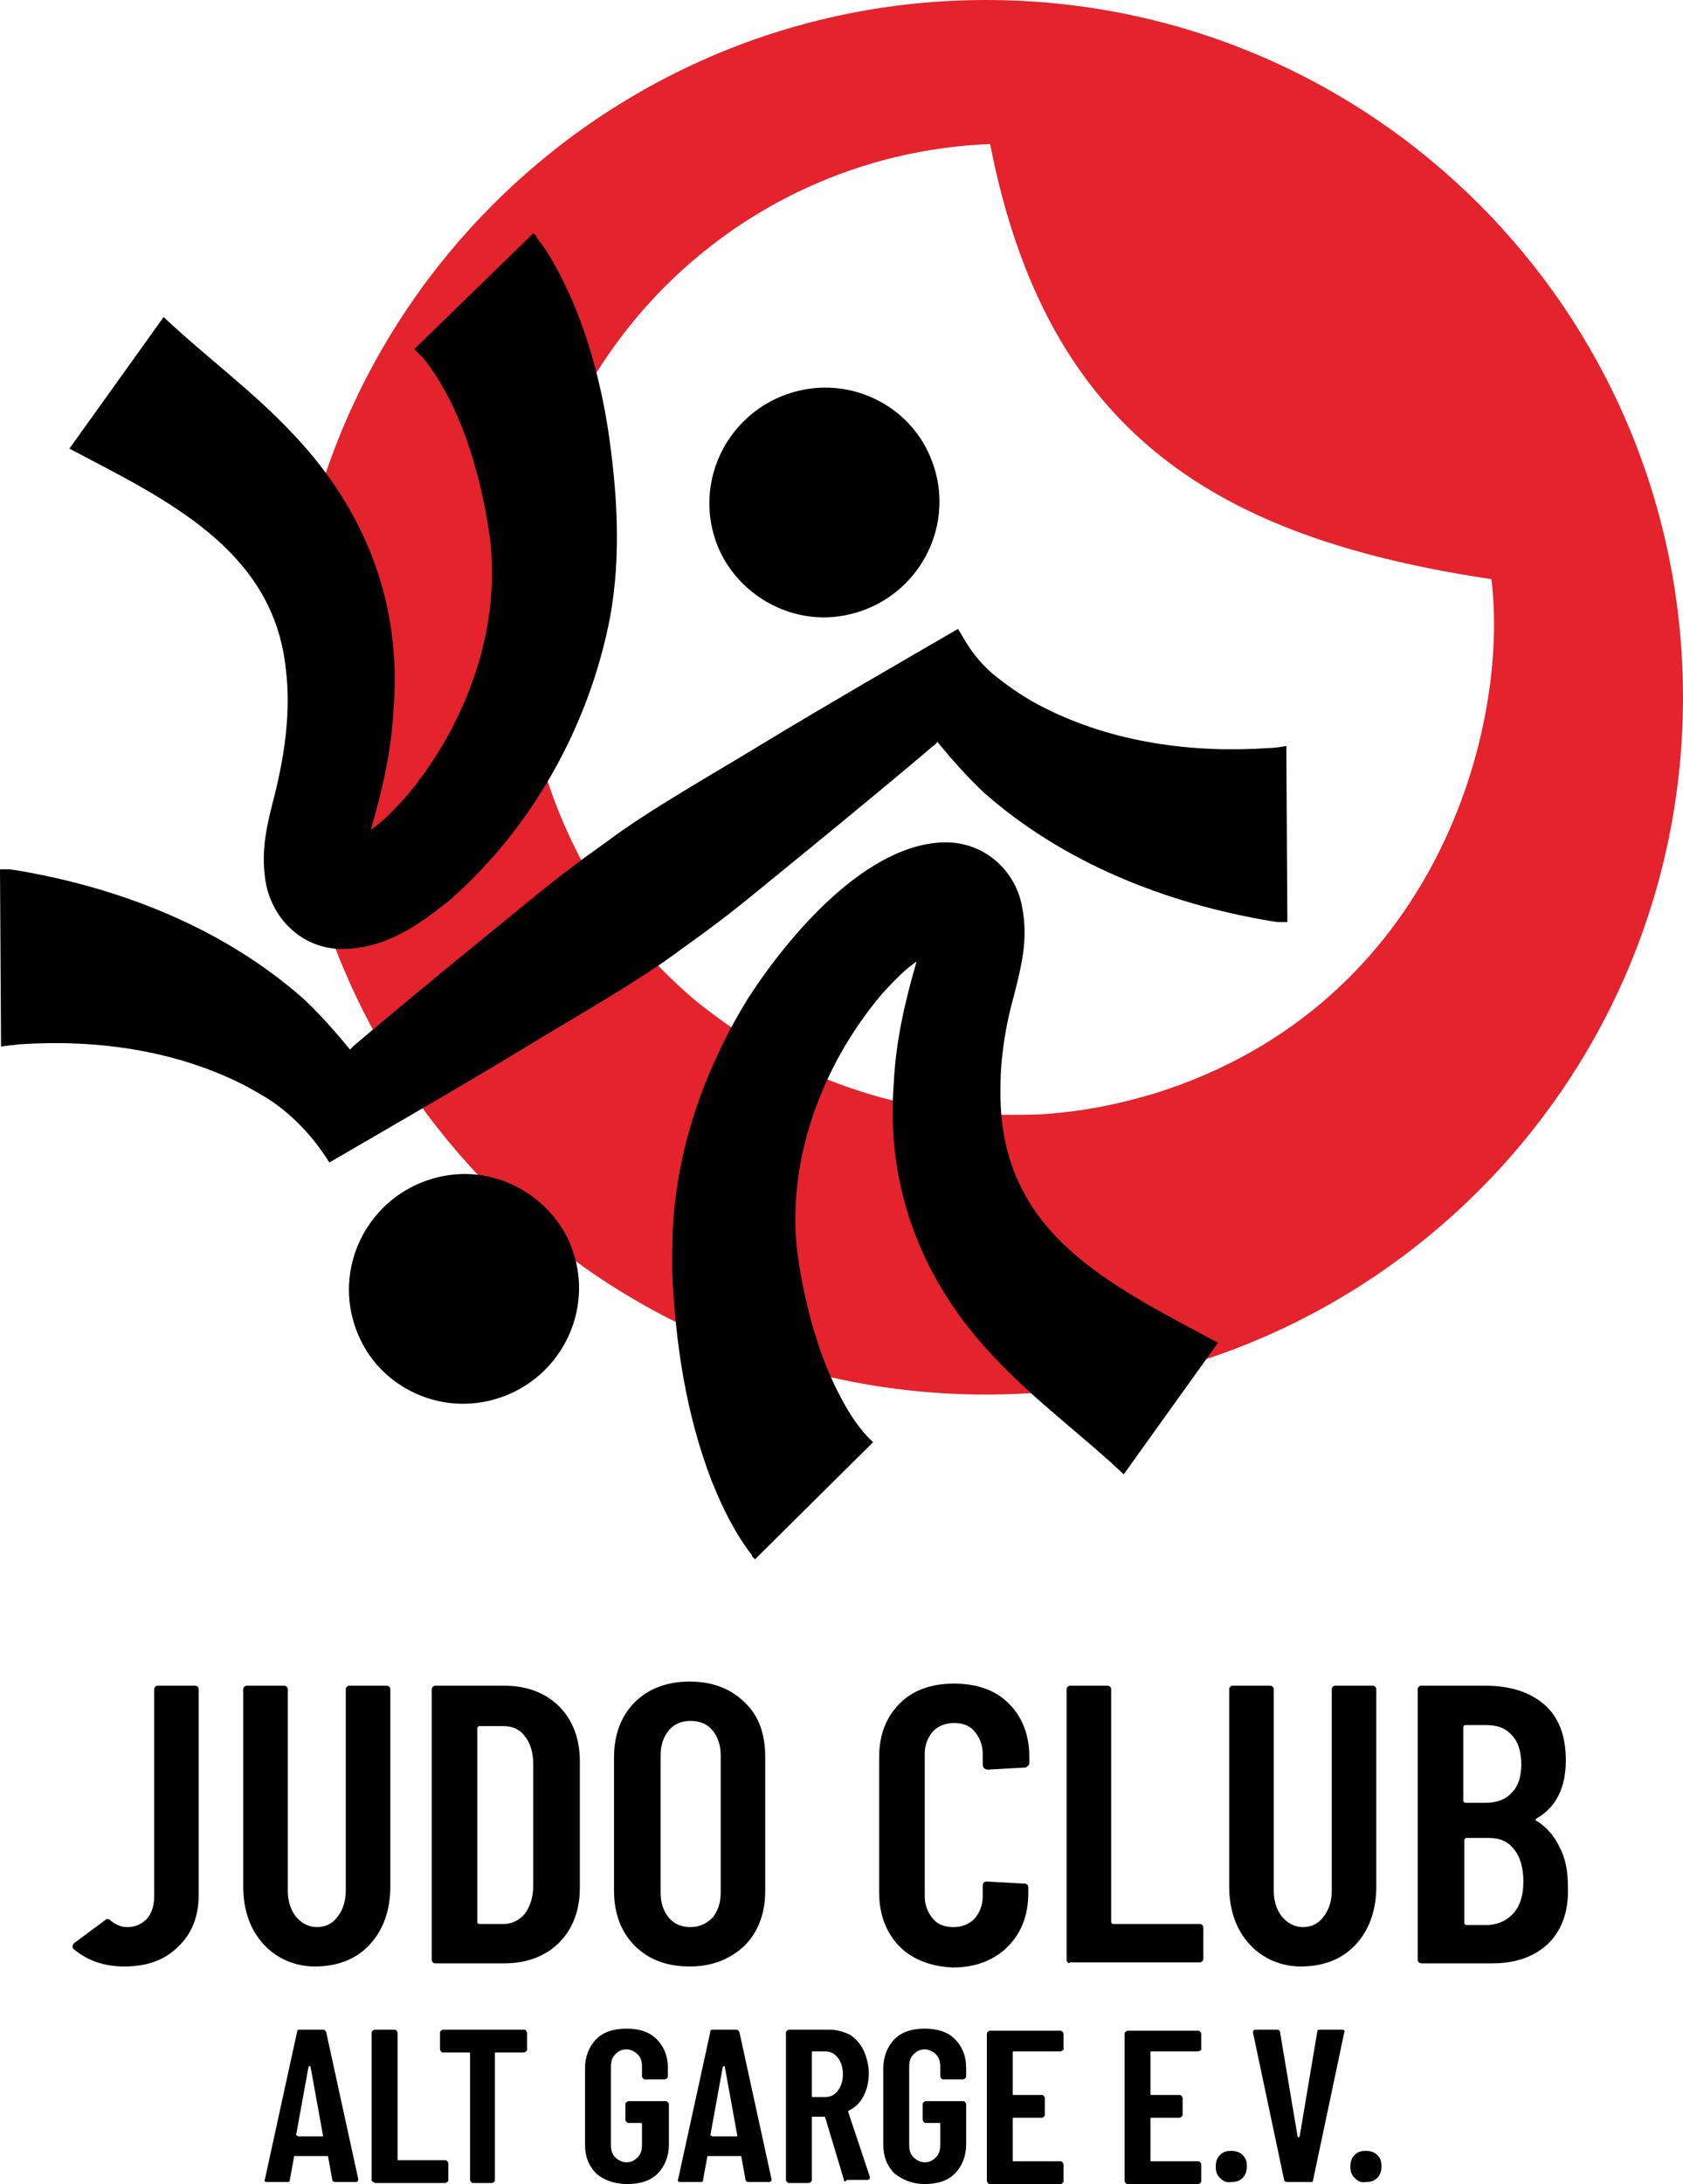 <?xml version="1.0" encoding="UTF-8" standalone="no"?>
<!-- Generator: Adobe Illustrator 28.1.0, SVG Export Plug-In . SVG Version: 6.00 Build 0)  -->

<svg
   version="1.1"
   id="Ebene_1"
   x="0px"
   y="0px"
   viewBox="0 0 162.5 210.8"
   xml:space="preserve"
   sodipodi:docname="2024_JCA_Logo_A.svg"
   inkscape:version="1.3.2 (091e20e, 2023-11-25, custom)"
   width="162.5"
   height="210.8"
   inkscape:export-filename="2024_JCA_Logo_hell.jpg"
   inkscape:export-xdpi="600"
   inkscape:export-ydpi="600"
   xmlns:inkscape="http://www.inkscape.org/namespaces/inkscape"
   xmlns:sodipodi="http://sodipodi.sourceforge.net/DTD/sodipodi-0.dtd"
   xmlns:xlink="http://www.w3.org/1999/xlink"
   xmlns="http://www.w3.org/2000/svg"
   xmlns:svg="http://www.w3.org/2000/svg"><defs
   id="defs33"><linearGradient
     id="swatch33"
     inkscape:swatch="solid"><stop
       style="stop-color:#000000;stop-opacity:1;"
       offset="0"
       id="stop33" /></linearGradient><linearGradient
     inkscape:collect="always"
     xlink:href="#swatch33"
     id="linearGradient33"
     x1="0"
     y1="86.5"
     x2="124.3"
     y2="86.5"
     gradientUnits="userSpaceOnUse" /></defs><sodipodi:namedview
   id="namedview33"
   pagecolor="#ffffff"
   bordercolor="#000000"
   borderopacity="0.25"
   inkscape:showpageshadow="2"
   inkscape:pageopacity="0.0"
   inkscape:pagecheckerboard="true"
   inkscape:deskcolor="#d1d1d1"
   showgrid="false"
   inkscape:zoom="5.6568543"
   inkscape:cx="71.064231"
   inkscape:cy="97.227182"
   inkscape:window-width="3840"
   inkscape:window-height="2036"
   inkscape:window-x="-12"
   inkscape:window-y="-12"
   inkscape:window-maximized="1"
   inkscape:current-layer="g60"
   inkscape:export-bgcolor="#00000000" />
<style
   type="text/css"
   id="style1">.st0 { fill:#E4232C; }
.st1 { fill:#1D1D1B;stroke:#FFFFFF;stroke-width:8.109;stroke-miterlimit:10; }
.st2 { 
    fill:#1D1D1D;
}
</style>

<g
   id="g60"
   inkscape:label="Logo"
   style="display:inline">
	
	
	<path
   class="st0"
   d="M 95.2,0 C 58.1,0 27.9,30.1 27.9,67.3 c 0,37.2 30.1,67.3 67.3,67.3 37.2,0 67.3,-30.1 67.3,-67.3 C 162.5,30.1 132.4,0 95.2,0 Z M 52.1,82.3 v 0 c -0.1,0.1 -0.1,0.1 0,0 -0.1,0.1 -0.1,0.1 0,0 z m 59.5,23.2 c -3,0.9 -6.1,1.6 -9.3,1.9 -1.6,0.2 -3.2,0.2 -4.8,0.2 -8.1,0 -15.8,-2.1 -22.5,-5.7 -2.7,-1.5 -5.3,-3.3 -7.7,-5.2 -1.8,-1.5 -3.4,-3.1 -5,-4.8 -2.6,-3 -4.9,-6.3 -6.7,-9.9 -3.2,-6.4 -5.1,-13.6 -5.1,-21.2 0,-25.3 20,-45.9 45.1,-46.9 5.485,28.102 22.054,38.048 48.4,42 1.76,14.078 -5.158,40.997 -32.4,49.6 z"
   id="path33"
   style="display:inline"
   inkscape:label="Sonne"
   sodipodi:nodetypes="ssssssscsccscccssccc" /><g
   id="g38"
   style="display:inline;fill:#000000;fill-opacity:1;stroke:none;stroke-opacity:1;image-rendering:auto"
   inkscape:label="Judoka">
		<path
   class="st2"
   d="m 80.9,59.5 c 7.6,-1 12,-9 8.7,-15.9 -2,-4.2 -6.6,-6.7 -11.3,-6.1 -7.6,1 -12,9 -8.7,15.9 2.1,4.2 6.7,6.7 11.3,6.1 z"
   id="path34"
   style="display:inline;fill:#000000;fill-opacity:1;stroke:none;stroke-opacity:1"
   inkscape:label="Kopf oben" />
		
		<path
   class="st2"
   d="m 96.6,104.9 c 0,-2.8 0.5,-6 1.3,-8.8 0.7,-2.8 1.4,-5.4 0.8,-8.5 -0.6,-3.5 -3.5,-6.2 -7.2,-6.3 -7.8,-0.1 -15.5,9.2 -19.3,15.1 -4,6.5 -6.7,13.9 -7.2,21.6 -0.1,1.6 -0.1,3.2 -0.1,4.7 0.3,6.8 1.3,13.7 3.8,20.2 1,2.5 2.2,5 3.9,7.2 0,0 0,0.1 0,0.1 l 0.1,0.1 0.2,0.2 11.4,-11.3 c 0,0 0,0 0,0 -1.2,-1.1 -2.2,-2.6 -3,-4.1 -2.2,-4 -3.5,-8.9 -4.2,-13.4 -1.4,-9.1 2.1,-18.7 8,-25.7 1,-1.1 2.1,-2.3 3.4,-3.2 -1.1,3.8 -2,7.6 -2.2,11.7 -0.8,10.1 2.7,19.1 9.6,26.4 3.9,4.2 8.7,7.7 12.6,11.4 0,0 9.1,-12.7 9.1,-12.7 -10.8,-5.8 -21.3,-10.7 -21,-24.7 z"
   id="path35"
   style="display:inline;fill:#000000;fill-opacity:1;stroke:none;stroke-opacity:1"
   inkscape:label="Beine unten" />
		
		<path
   class="st2"
   d="m 124.2,72 c 0,0 0,0 0,0 v 0 c -0.6,0.1 -1.1,0.2 -1.7,0.2 -7.3,0.5 -15,-0.5 -21.7,-3.9 -1.6,-0.8 -3.1,-1.8 -4.5,-2.9 -1.3,-1 -2.4,-2.3 -3.2,-3.7 l -0.6,-1 c -6.2,3.6 -12.8,7.4 -18.9,11.1 -4.4,2.7 -11,6.4 -15.1,9.5 0,0 0,0 0,0 -2.4,1.7 -4.8,3.5 -7.1,5.4 -5.4,4.4 -11.9,9.7 -17.2,14.2 0,0 -0.3,0.3 -0.4,0.4 C 32.4,99.6 30.9,97.9 29.3,96.4 21.6,89.6 11.7,85.7 1.6,84 1.6,84 0.9,83.9 0.9,83.9 H 0.5 0.3 c -0.1,0 -0.1,0 -0.3,0 L 0.1,101 c 0,0 0,0 0,0 h 0.1 c 0.5,-0.1 1,-0.1 1.6,-0.2 7.3,-0.5 15,0.5 21.7,3.9 0.8,0.4 1.6,0.9 2.3,1.3 2.5,1.6 4.5,3.8 6,6.2 v 0 c 6.2,-3.6 12.8,-7.4 18.9,-11.1 4.4,-2.7 11,-6.4 15.1,-9.5 0,0 0,0 0,0 2.4,-1.7 4.8,-3.5 7.1,-5.4 5.4,-4.4 11.9,-9.7 17.2,-14.2 0,0 0.2,-0.1 0.4,-0.4 1.4,1.7 2.9,3.4 4.5,4.9 7.7,6.8 17.6,10.7 27.7,12.4 0,0 0.7,0.1 0.7,0.1 h 0.4 0.2 c 0.1,0 0.1,0 0.3,0 z"
   id="path36"
   style="display:inline;fill:#000000;fill-opacity:1;stroke:none;stroke-opacity:1"
   inkscape:label="Mitte" />
		<path
   class="st2"
   d="m 43.5,113.4 c -7.6,1 -12,9 -8.7,15.9 2,4.2 6.6,6.7 11.3,6.1 7.6,-1 12,-9 8.7,-15.9 -2.1,-4.2 -6.7,-6.7 -11.3,-6.1 z"
   id="path37"
   style="display:inline;fill:#000000;fill-opacity:1;stroke:none;stroke-opacity:1"
   inkscape:label="Kopf unten" />
		
		<path
   class="st2"
   d="m 27.6,64.6 c 0.5,4 -0.1,8.2 -1.1,12.2 -0.7,2.7 -1.3,5.1 -0.9,8 0.5,3.7 3.4,6.7 7.3,6.8 4.3,0 7.5,-2.3 10.5,-4.7 8,-7 13.5,-16.9 15.5,-27.3 1.1,-6 0.7,-12.2 -0.2,-18.2 -0.7,-4.5 -2,-9.4 -4,-13.6 -0.8,-1.7 -1.7,-3.4 -2.9,-4.9 0,0 0,-0.1 0,-0.1 L 51.7,22.7 51.5,22.5 40,33.7 c 0.3,0.3 0.6,0.6 0.9,0.9 0.8,1 1.5,2.1 2.1,3.2 2.2,4 3.5,8.9 4.2,13.4 1.4,9.1 -2.1,18.7 -8,25.7 -1,1.1 -2.1,2.3 -3.4,3.2 1.1,-3.8 2,-7.6 2.2,-11.7 C 38.8,58.3 35.3,49.3 28.4,42 24.5,37.8 19.7,34.3 15.8,30.6 c 0,0 -9.1,12.7 -9.1,12.7 9.3,4.9 19.7,9.7 20.9,21.3 z"
   id="path38"
   style="display:inline;fill:#000000;fill-opacity:1;stroke:none;stroke-opacity:1"
   inkscape:label="Beine oben" />
		
	</g>
	<g
   id="g59"
   style="display:inline;fill:#000000;fill-opacity:1"
   inkscape:label="Schriftzug"
   transform="translate(-11.314)">
		<g
   id="g46"
   style="display:inline;fill:#000000;fill-opacity:1"
   inkscape:label="Judo Club">
			<path
   class="st2"
   d="m 21.5,185.3 c 0.1,-0.1 0.3,-0.1 0.4,0 0.5,0.4 1,0.7 1.7,0.7 0.8,0 1.4,-0.3 1.9,-0.8 0.5,-0.6 0.7,-1.3 0.7,-2.2 v -19.9 c 0,-0.1 0,-0.2 0.1,-0.3 0.1,-0.1 0.2,-0.1 0.3,-0.1 h 3.5 c 0.1,0 0.2,0 0.3,0.1 0.1,0.1 0.1,0.2 0.1,0.3 v 19.8 c 0,2.1 -0.7,3.8 -2,5 -1.3,1.3 -3,1.9 -5.2,1.9 -2,0 -3.6,-0.6 -4.9,-1.7 -0.1,-0.1 -0.1,-0.3 0,-0.5 z"
   id="path39"
   inkscape:label="J"
   style="fill:#000000;fill-opacity:1" />
			<path
   class="st2"
   d="m 36.8,187.7 c -1.3,-1.4 -2,-3.3 -2,-5.6 v -19 c 0,-0.1 0,-0.2 0.1,-0.3 0.1,-0.1 0.2,-0.1 0.3,-0.1 h 3.5 c 0.1,0 0.2,0 0.3,0.1 0.1,0.1 0.1,0.2 0.1,0.3 v 19.4 c 0,1 0.3,1.9 0.8,2.5 0.5,0.6 1.2,1 2,1 0.8,0 1.5,-0.3 2,-1 0.5,-0.6 0.8,-1.5 0.8,-2.5 v -19.4 c 0,-0.1 0,-0.2 0.1,-0.3 0.1,-0.1 0.2,-0.1 0.3,-0.1 h 3.5 c 0.1,0 0.2,0 0.3,0.1 0.1,0.1 0.1,0.2 0.1,0.3 v 19 c 0,2.3 -0.7,4.2 -2,5.6 -1.3,1.4 -3.1,2.1 -5.3,2.1 -1.8,0 -3.6,-0.7 -4.9,-2.1 z"
   id="path40"
   inkscape:label="U"
   style="fill:#000000;fill-opacity:1" />
			<path
   class="st2"
   d="M 53.1,189.4 C 53,189.3 53,189.2 53,189.1 v -26 c 0,-0.1 0,-0.2 0.1,-0.3 0.1,-0.1 0.2,-0.1 0.3,-0.1 H 60 c 2.2,0 4,0.7 5.3,2 1.3,1.3 2,3.1 2,5.3 v 12.2 c 0,2.2 -0.7,4 -2,5.3 -1.3,1.3 -3.1,2 -5.3,2 h -6.6 c -0.1,0 -0.2,0 -0.3,-0.1 z m 4.5,-3.7 h 2.3 c 0.8,0 1.5,-0.3 2.1,-1 0.5,-0.7 0.8,-1.6 0.8,-2.7 v -11.7 c 0,-1.2 -0.3,-2.1 -0.8,-2.7 -0.5,-0.7 -1.2,-1 -2.1,-1 h -2.3 c -0.1,0 -0.2,0.1 -0.2,0.2 v 18.8 c 0,0 0.1,0.1 0.2,0.1 z"
   id="path41"
   inkscape:label="D"
   style="fill:#000000;fill-opacity:1" />
			<path
   class="st2"
   d="m 72.6,187.8 c -1.3,-1.3 -2,-3.1 -2,-5.3 v -12.9 c 0,-2.2 0.7,-4 2,-5.3 1.3,-1.3 3.1,-2 5.3,-2 2.2,0 4,0.7 5.3,2 1.4,1.3 2,3.1 2,5.3 v 12.9 c 0,2.2 -0.7,4 -2,5.3 -1.4,1.3 -3.1,2 -5.3,2 -2.1,0 -3.9,-0.6 -5.3,-2 z m 7.5,-2.7 c 0.5,-0.6 0.8,-1.4 0.8,-2.4 v -13.3 c 0,-1 -0.3,-1.8 -0.8,-2.4 -0.5,-0.6 -1.2,-0.9 -2.1,-0.9 -0.9,0 -1.6,0.3 -2.1,0.9 -0.5,0.6 -0.8,1.4 -0.8,2.4 v 13.3 c 0,1 0.3,1.8 0.8,2.4 0.5,0.6 1.2,0.9 2.1,0.9 0.8,0 1.5,-0.3 2.1,-0.9 z"
   id="path42"
   inkscape:label="O"
   style="fill:#000000;fill-opacity:1" />
			<path
   class="st2"
   d="m 98.2,187.9 c -1.3,-1.3 -2,-3.1 -2,-5.2 v -13.1 c 0,-2.2 0.7,-3.9 2,-5.2 1.3,-1.3 3.1,-1.9 5.2,-1.9 2.2,0 4,0.6 5.3,1.9 1.3,1.3 2,3 2,5.2 v 0.5 c 0,0.1 0,0.2 -0.1,0.3 -0.1,0.1 -0.2,0.2 -0.3,0.2 l -3.6,0.2 c -0.3,0 -0.5,-0.2 -0.5,-0.5 v -1 c 0,-0.9 -0.3,-1.6 -0.8,-2.2 -0.5,-0.6 -1.2,-0.8 -2,-0.8 -0.8,0 -1.5,0.3 -2,0.8 -0.5,0.6 -0.8,1.3 -0.8,2.2 V 183 c 0,0.9 0.3,1.6 0.8,2.2 0.5,0.6 1.2,0.8 2,0.8 0.8,0 1.5,-0.3 2,-0.8 0.5,-0.6 0.8,-1.3 0.8,-2.2 v -1 c 0,-0.1 0,-0.2 0.1,-0.3 0.1,-0.1 0.2,-0.1 0.3,-0.1 l 3.6,0.2 c 0.1,0 0.2,0 0.3,0.1 0.1,0.1 0.1,0.2 0.1,0.3 v 0.5 c 0,2.2 -0.7,3.9 -2,5.2 -1.3,1.3 -3.1,2 -5.3,2 -2,-0.1 -3.8,-0.7 -5.1,-2 z"
   id="path43"
   inkscape:label="C"
   style="fill:#000000;fill-opacity:1" />
			<path
   class="st2"
   d="m 114.4,189.4 c -0.1,-0.1 -0.1,-0.2 -0.1,-0.3 v -26 c 0,-0.1 0,-0.2 0.1,-0.3 0.1,-0.1 0.2,-0.1 0.3,-0.1 h 3.5 c 0.1,0 0.2,0 0.3,0.1 0.1,0.1 0.1,0.2 0.1,0.3 v 22.4 c 0,0.1 0.1,0.2 0.2,0.2 h 8.3 c 0.1,0 0.2,0 0.3,0.1 0.1,0.1 0.1,0.2 0.1,0.3 v 2.9 c 0,0.1 0,0.2 -0.1,0.3 -0.1,0.1 -0.2,0.1 -0.3,0.1 h -12.5 c 0,0.1 -0.1,0.1 -0.2,0 z"
   id="path44"
   inkscape:label="L"
   style="fill:#000000;fill-opacity:1" />
			<path
   class="st2"
   d="m 132,187.7 c -1.3,-1.4 -2,-3.3 -2,-5.6 v -19 c 0,-0.1 0,-0.2 0.1,-0.3 0.1,-0.1 0.2,-0.1 0.3,-0.1 h 3.5 c 0.1,0 0.2,0 0.3,0.1 0.1,0.1 0.1,0.2 0.1,0.3 v 19.4 c 0,1 0.3,1.9 0.8,2.5 0.5,0.6 1.2,1 2,1 0.8,0 1.5,-0.3 2,-1 0.5,-0.6 0.8,-1.5 0.8,-2.5 v -19.4 c 0,-0.1 0,-0.2 0.1,-0.3 0.1,-0.1 0.2,-0.1 0.3,-0.1 h 3.5 c 0.1,0 0.2,0 0.3,0.1 0.1,0.1 0.1,0.2 0.1,0.3 v 19 c 0,2.3 -0.7,4.2 -2,5.6 -1.3,1.4 -3.1,2.1 -5.3,2.1 -1.8,0 -3.6,-0.7 -4.9,-2.1 z"
   id="path45"
   inkscape:label="U"
   style="fill:#000000;fill-opacity:1" />
			<path
   class="st2"
   d="m 160.8,187.6 c -1.4,1.3 -3.2,1.9 -5.4,1.9 h -6.8 c -0.1,0 -0.2,0 -0.3,-0.1 -0.1,-0.1 -0.1,-0.2 -0.1,-0.3 v -26 c 0,-0.1 0,-0.2 0.1,-0.3 0.1,-0.1 0.2,-0.1 0.3,-0.1 h 6.1 c 2.4,0 4.3,0.6 5.7,1.8 1.4,1.2 2.1,3 2.1,5.4 0,2.6 -0.9,4.5 -2.8,5.6 -0.1,0.1 -0.2,0.2 -0.1,0.2 1,0.6 1.8,1.5 2.3,2.6 0.6,1.1 0.8,2.4 0.8,3.8 0.1,2.4 -0.6,4.2 -1.9,5.5 z m -8.2,-20.9 v 7.1 c 0,0.1 0.1,0.2 0.2,0.2 h 2 c 1,0 1.9,-0.3 2.5,-1 0.6,-0.6 0.9,-1.5 0.9,-2.7 0,-1.2 -0.3,-2.2 -0.9,-2.8 -0.6,-0.7 -1.4,-1 -2.5,-1 h -2 c -0.1,0 -0.2,0.1 -0.2,0.2 z m 4.9,17.9 c 0.6,-0.7 0.9,-1.7 0.9,-3 0,-1.3 -0.3,-2.4 -0.9,-3.1 -0.6,-0.8 -1.4,-1.1 -2.4,-1.1 h -2.2 c -0.1,0 -0.2,0.1 -0.2,0.2 v 8 c 0,0.1 0.1,0.2 0.2,0.2 h 2.2 c 1,-0.1 1.8,-0.5 2.4,-1.2 z"
   id="path46"
   inkscape:label="B"
   style="fill:#000000;fill-opacity:1" />
		</g>
		<g
   id="g58"
   style="display:inline;fill:#000000;fill-opacity:1"
   inkscape:label="Alt Garge e.V.">
			<path
   class="st2"
   d="M 43.4,210.4 43,208.2 c 0,-0.1 0,-0.1 -0.1,-0.1 h -3.1 c -0.1,0 -0.1,0 -0.1,0.1 l -0.4,2.2 c 0,0.2 -0.1,0.2 -0.3,0.2 h -1.9 c -0.2,0 -0.3,-0.1 -0.2,-0.3 L 40,196.1 c 0,-0.2 0.1,-0.2 0.3,-0.2 h 2.2 c 0.2,0 0.2,0.1 0.3,0.2 l 3.1,14.2 v 0.1 c 0,0.1 -0.1,0.2 -0.2,0.2 h -2 c -0.2,0 -0.3,-0.1 -0.3,-0.2 z m -3.3,-4.2 h 2.3 c 0.1,0 0.1,0 0.1,-0.1 l -1.2,-6.6 c 0,0 0,-0.1 -0.1,-0.1 0,0 0,0 -0.1,0.1 l -1.2,6.6 c 0.1,0 0.2,0.1 0.2,0.1 z"
   id="path47"
   inkscape:label="A"
   style="fill:#000000;fill-opacity:1" />
			<path
   class="st2"
   d="m 47.3,210.6 c 0,0 -0.1,-0.1 -0.1,-0.2 v -14.2 c 0,-0.1 0,-0.1 0.1,-0.2 0,0 0.1,-0.1 0.2,-0.1 h 1.9 c 0.1,0 0.1,0 0.2,0.1 0,0 0.1,0.1 0.1,0.2 v 12.2 c 0,0.1 0,0.1 0.1,0.1 h 4.5 c 0.1,0 0.1,0 0.2,0.1 0,0 0.1,0.1 0.1,0.2 v 1.6 c 0,0.1 0,0.1 -0.1,0.2 0,0 -0.1,0.1 -0.2,0.1 h -6.8 c -0.1,-0.1 -0.1,-0.1 -0.2,-0.1 z"
   id="path48"
   inkscape:label="L"
   style="fill:#000000;fill-opacity:1" />
			<path
   class="st2"
   d="m 62.1,196 c 0,0 0.1,0.1 0.1,0.2 v 1.6 c 0,0.1 0,0.1 -0.1,0.2 0,0 -0.1,0.1 -0.2,0.1 h -2.7 c -0.1,0 -0.1,0 -0.1,0.1 v 12.2 c 0,0.1 0,0.1 -0.1,0.2 0,0 -0.1,0.1 -0.2,0.1 H 57 c -0.1,0 -0.1,0 -0.2,-0.1 0,0 -0.1,-0.1 -0.1,-0.2 v -12.2 c 0,-0.1 0,-0.1 -0.1,-0.1 h -2.5 c -0.1,0 -0.1,0 -0.2,-0.1 0,0 -0.1,-0.1 -0.1,-0.2 v -1.6 c 0,-0.1 0,-0.1 0.1,-0.2 0,0 0.1,-0.1 0.2,-0.1 h 7.8 c 0.1,0 0.2,0 0.2,0.1 z"
   id="path49"
   inkscape:label="T"
   style="fill:#000000;fill-opacity:1" />
			<path
   class="st2"
   d="m 68.9,209.8 c -0.7,-0.7 -1.1,-1.6 -1.1,-2.8 v -7.4 c 0,-1.1 0.4,-2.1 1.1,-2.8 0.7,-0.7 1.7,-1 2.9,-1 1.2,0 2.2,0.3 2.9,1 0.7,0.7 1.1,1.6 1.1,2.8 v 0.8 c 0,0.1 0,0.1 -0.1,0.2 0,0 -0.1,0.1 -0.2,0.1 h -1.9 c -0.1,0 -0.1,0 -0.2,-0.1 0,0 -0.1,-0.1 -0.1,-0.2 v -0.9 c 0,-0.5 -0.1,-0.9 -0.4,-1.2 -0.3,-0.3 -0.7,-0.5 -1.1,-0.5 -0.5,0 -0.8,0.2 -1.1,0.5 -0.3,0.3 -0.4,0.7 -0.4,1.2 v 7.5 c 0,0.5 0.1,0.9 0.4,1.2 0.3,0.3 0.7,0.5 1.1,0.5 0.5,0 0.8,-0.2 1.1,-0.5 0.3,-0.3 0.4,-0.7 0.4,-1.2 v -2 c 0,-0.1 0,-0.1 -0.1,-0.1 H 72 c -0.1,0 -0.1,0 -0.2,-0.1 0,0 -0.1,-0.1 -0.1,-0.2 v -1.5 c 0,-0.1 0,-0.1 0.1,-0.2 0,0 0.1,-0.1 0.2,-0.1 h 3.6 c 0.1,0 0.1,0 0.2,0.1 0,0 0.1,0.1 0.1,0.2 v 3.9 c 0,1.1 -0.4,2.1 -1.1,2.8 -0.7,0.7 -1.7,1 -2.9,1 -1.3,0 -2.3,-0.4 -3,-1 z"
   id="path50"
   inkscape:label="G"
   style="fill:#000000;fill-opacity:1" />
			<path
   class="st2"
   d="m 83.3,210.4 -0.4,-2.2 c 0,-0.1 0,-0.1 -0.1,-0.1 h -3.1 c -0.1,0 -0.1,0 -0.1,0.1 l -0.4,2.2 c 0,0.2 -0.1,0.2 -0.3,0.2 H 77 c -0.2,0 -0.3,-0.1 -0.2,-0.3 l 3.1,-14.2 c 0,-0.2 0.1,-0.2 0.3,-0.2 h 2.2 c 0.2,0 0.2,0.1 0.3,0.2 l 3.1,14.2 v 0.1 c 0,0.1 -0.1,0.2 -0.2,0.2 h -2 c -0.2,0 -0.3,-0.1 -0.3,-0.2 z m -3.2,-4.2 h 2.3 c 0.1,0 0.1,0 0.1,-0.1 l -1.2,-6.6 c 0,0 0,-0.1 -0.1,-0.1 0,0 0,0 -0.1,0.1 l -1.2,6.6 c 0.1,0 0.1,0.1 0.2,0.1 z"
   id="path51"
   inkscape:label="A"
   style="fill:#000000;fill-opacity:1" />
			<path
   class="st2"
   d="m 92.8,210.4 -1.8,-6 c 0,-0.1 -0.1,-0.1 -0.1,-0.1 h -1.1 c -0.1,0 -0.1,0 -0.1,0.1 v 6 c 0,0.1 0,0.1 -0.1,0.2 0,0 -0.1,0.1 -0.2,0.1 h -1.9 c -0.1,0 -0.1,0 -0.2,-0.1 0,0 -0.1,-0.1 -0.1,-0.2 v -14.2 c 0,-0.1 0,-0.1 0.1,-0.2 0,0 0.1,-0.1 0.2,-0.1 h 3.9 c 0.7,0 1.4,0.2 2,0.5 0.6,0.4 1,0.9 1.3,1.5 0.3,0.7 0.5,1.4 0.5,2.2 0,0.9 -0.2,1.6 -0.5,2.2 -0.3,0.6 -0.8,1.1 -1.4,1.4 -0.1,0 -0.1,0.1 -0.1,0.1 l 2.1,6.3 c 0,0 0,0.1 0,0.1 0,0.1 -0.1,0.2 -0.2,0.2 h -2 c -0.2,0.2 -0.3,0.2 -0.3,0 z m -3.1,-12.3 v 4.2 c 0,0.1 0,0.1 0.1,0.1 H 91 c 0.5,0 0.9,-0.2 1.2,-0.6 0.3,-0.4 0.5,-0.9 0.5,-1.6 0,-0.7 -0.2,-1.2 -0.5,-1.6 C 91.9,198.2 91.5,198 91,198 h -1.3 z"
   id="path52"
   inkscape:label="R"
   style="fill:#000000;fill-opacity:1" />
			<path
   class="st2"
   d="M 97.7,209.8 C 97,209.1 96.6,208.2 96.6,207 v -7.4 c 0,-1.1 0.4,-2.1 1.1,-2.8 0.7,-0.7 1.7,-1 2.9,-1 1.2,0 2.2,0.3 2.9,1 0.7,0.7 1.1,1.6 1.1,2.8 v 0.8 c 0,0.1 0,0.1 -0.1,0.2 0,0 -0.1,0.1 -0.2,0.1 h -1.9 c -0.1,0 -0.1,0 -0.2,-0.1 0,0 -0.1,-0.1 -0.1,-0.2 v -0.9 c 0,-0.5 -0.1,-0.9 -0.4,-1.2 -0.3,-0.3 -0.7,-0.5 -1.1,-0.5 -0.5,0 -0.8,0.2 -1.1,0.5 -0.3,0.3 -0.4,0.7 -0.4,1.2 v 7.5 c 0,0.5 0.1,0.9 0.4,1.2 0.3,0.3 0.7,0.5 1.1,0.5 0.5,0 0.8,-0.2 1.1,-0.5 0.3,-0.3 0.4,-0.7 0.4,-1.2 v -2 c 0,-0.1 0,-0.1 -0.1,-0.1 h -1.3 c -0.1,0 -0.1,0 -0.2,-0.1 0,0 -0.1,-0.1 -0.1,-0.2 v -1.5 c 0,-0.1 0,-0.1 0.1,-0.2 0,0 0.1,-0.1 0.2,-0.1 h 3.6 c 0.1,0 0.1,0 0.2,0.1 0,0 0.1,0.1 0.1,0.2 v 3.9 c 0,1.1 -0.4,2.1 -1.1,2.8 -0.7,0.7 -1.7,1 -2.9,1 -1.2,0 -2.1,-0.4 -2.9,-1 z"
   id="path53"
   inkscape:label="G"
   style="fill:#000000;fill-opacity:1" />
			<path
   class="st2"
   d="m 113.9,197.9 c 0,0 -0.1,0.1 -0.2,0.1 h -4.5 c -0.1,0 -0.1,0 -0.1,0.1 v 4 c 0,0.1 0,0.1 0.1,0.1 h 2.7 c 0.1,0 0.1,0 0.2,0.1 0,0 0.1,0.1 0.1,0.2 v 1.6 c 0,0.1 0,0.1 -0.1,0.2 0,0 -0.1,0.1 -0.2,0.1 h -2.7 c -0.1,0 -0.1,0 -0.1,0.1 v 4 c 0,0.1 0,0.1 0.1,0.1 h 4.5 c 0.1,0 0.1,0 0.2,0.1 0,0 0.1,0.1 0.1,0.2 v 1.6 c 0,0.1 0,0.1 -0.1,0.2 -0.1,0.1 -0.1,0.1 -0.2,0.1 h -6.8 c -0.1,0 -0.1,0 -0.2,-0.1 0,0 -0.1,-0.1 -0.1,-0.2 v -14.2 c 0,-0.1 0,-0.1 0.1,-0.2 0,0 0.1,-0.1 0.2,-0.1 h 6.8 c 0.1,0 0.1,0 0.2,0.1 0,0 0.1,0.1 0.1,0.2 v 1.6 c -0.1,-0.1 -0.1,0 -0.1,0 z"
   id="path54"
   inkscape:label="E"
   style="fill:#000000;fill-opacity:1" />
			<path
   class="st2"
   d="m 127.2,197.9 c 0,0 -0.1,0.1 -0.2,0.1 h -4.5 c -0.1,0 -0.1,0 -0.1,0.1 v 4 c 0,0.1 0,0.1 0.1,0.1 h 2.7 c 0.1,0 0.1,0 0.2,0.1 0,0 0.1,0.1 0.1,0.2 v 1.6 c 0,0.1 0,0.1 -0.1,0.2 0,0 -0.1,0.1 -0.2,0.1 h -2.7 c -0.1,0 -0.1,0 -0.1,0.1 v 4 c 0,0.1 0,0.1 0.1,0.1 h 4.5 c 0.1,0 0.1,0 0.2,0.1 0,0 0.1,0.1 0.1,0.2 v 1.6 c 0,0.1 0,0.1 -0.1,0.2 0,0 -0.1,0.1 -0.2,0.1 h -6.8 c -0.1,0 -0.1,0 -0.2,-0.1 0,0 -0.1,-0.1 -0.1,-0.2 v -14.2 c 0,-0.1 0,-0.1 0.1,-0.2 0,0 0.1,-0.1 0.2,-0.1 h 6.8 c 0.1,0 0.1,0 0.2,0.1 0,0 0.1,0.1 0.1,0.2 v 1.6 c 0,-0.1 0,0 -0.1,0 z"
   id="path55"
   inkscape:label="E"
   style="fill:#000000;fill-opacity:1" />
			<path
   class="st2"
   d="m 129.1,210.2 c -0.3,-0.3 -0.4,-0.6 -0.4,-1.1 0,-0.4 0.1,-0.8 0.4,-1.1 0.3,-0.3 0.6,-0.4 1.1,-0.4 0.4,0 0.8,0.1 1.1,0.4 0.3,0.3 0.4,0.6 0.4,1.1 0,0.4 -0.1,0.8 -0.4,1.1 -0.3,0.3 -0.6,0.4 -1.1,0.4 -0.5,0.1 -0.8,-0.1 -1.1,-0.4 z"
   id="path56"
   inkscape:label="Punkt"
   style="fill:#000000;fill-opacity:1" />
			<path
   class="st2"
   d="m 135.3,210.4 -3,-14.2 v -0.1 c 0,-0.1 0.1,-0.2 0.2,-0.2 h 2.1 c 0.2,0 0.3,0.1 0.3,0.2 l 1.7,10.1 c 0,0 0,0.1 0.1,0.1 0,0 0,0 0.1,-0.1 l 1.7,-10.1 c 0,-0.2 0.1,-0.2 0.3,-0.2 h 2.1 c 0.2,0 0.3,0.1 0.2,0.3 l -3,14.2 c 0,0.2 -0.1,0.2 -0.3,0.2 h -2.1 c -0.3,0 -0.4,-0.1 -0.4,-0.2 z"
   id="path57"
   inkscape:label="V"
   style="fill:#000000;fill-opacity:1" />
			<path
   class="st2"
   d="m 142.1,210.2 c -0.3,-0.3 -0.4,-0.6 -0.4,-1.1 0,-0.4 0.1,-0.8 0.4,-1.1 0.3,-0.3 0.6,-0.4 1.1,-0.4 0.4,0 0.8,0.1 1.1,0.4 0.3,0.3 0.4,0.6 0.4,1.1 0,0.4 -0.1,0.8 -0.4,1.1 -0.3,0.3 -0.6,0.4 -1.1,0.4 -0.5,0.1 -0.8,-0.1 -1.1,-0.4 z"
   id="path58"
   inkscape:label="Punkt"
   style="fill:#000000;fill-opacity:1" />
		</g>
	</g>
</g></svg>
